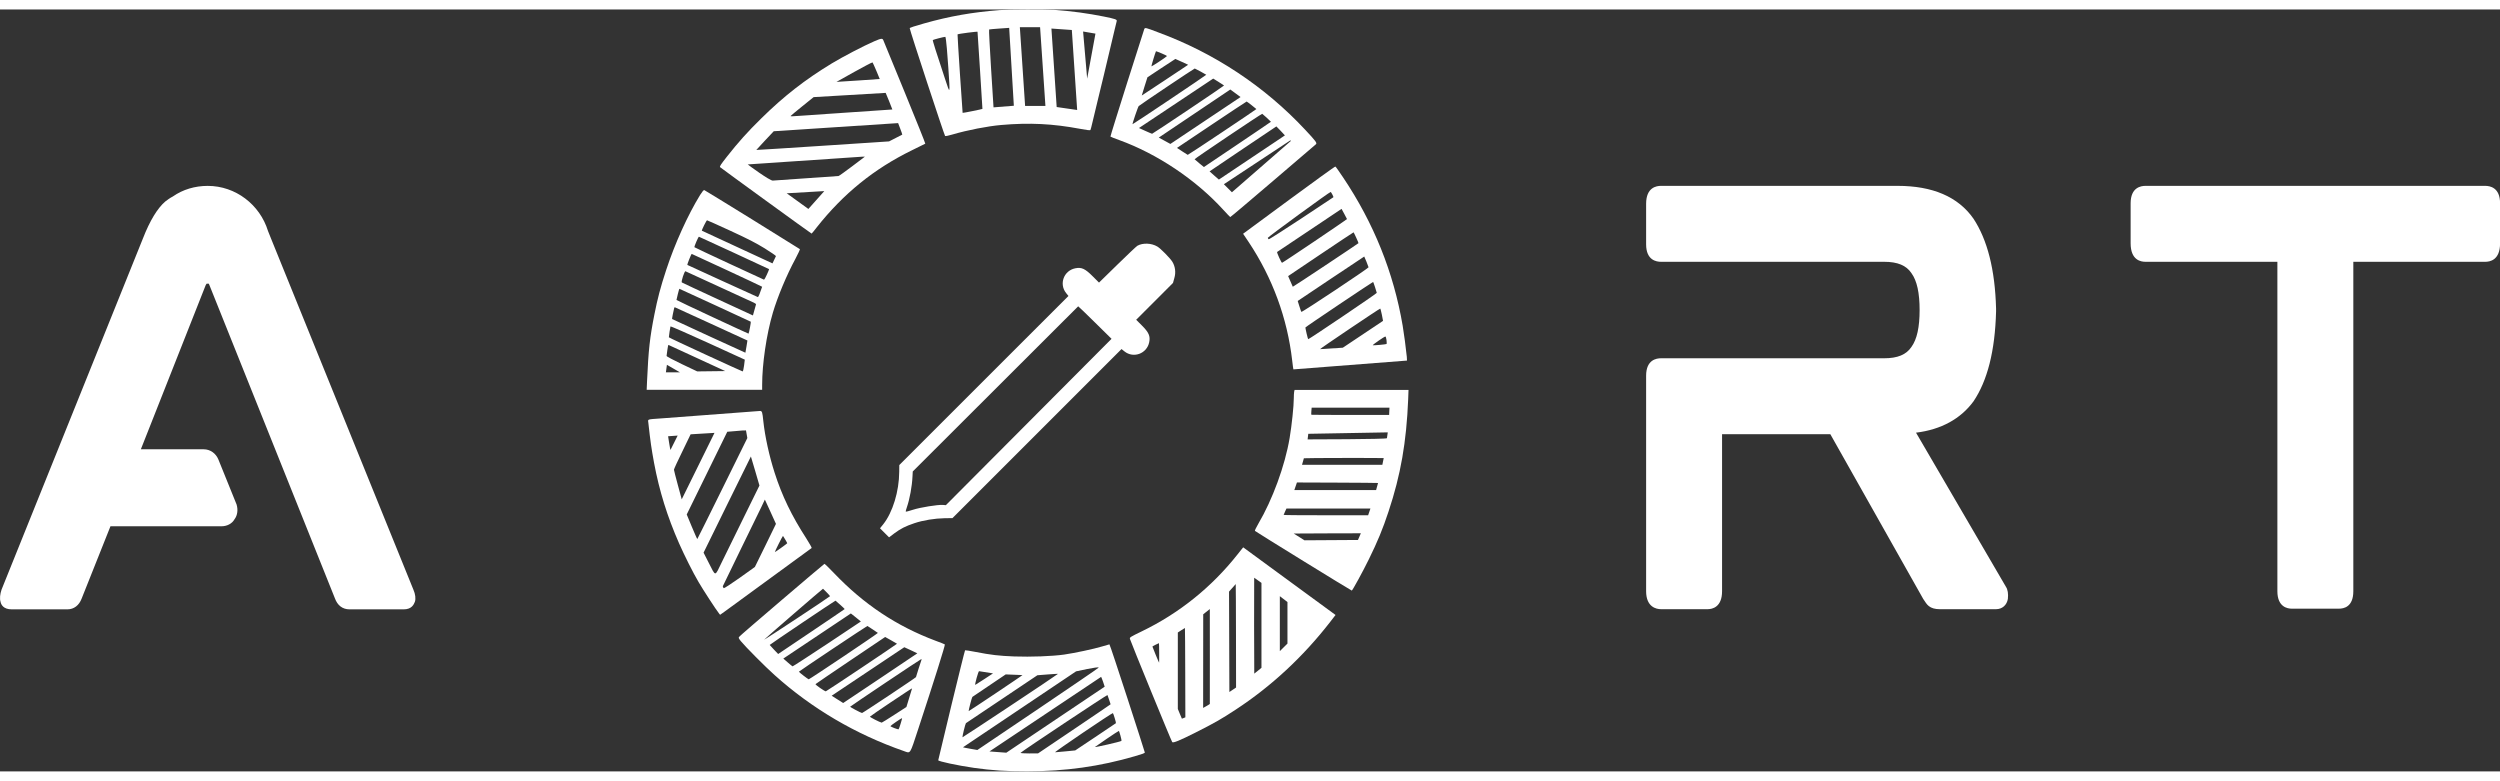 <svg width="130.621" height="40.8" viewBox="0 0 212.621 64.8" class="css-1j8o68f"><rect x="0" y="0" width="212.621" height="64.8" fill="#333333" stroke="none"/><defs id="SvgjsDefs1238"></defs><g id="SvgjsG1239" featurekey="nameLeftFeature-0" transform="matrix(1.077,0,0,1.077,-3.486,7.895)" fill="#fff"><path d="M24.64 10.76 l11.24 27.72 c0.16 0.36 0.2 0.72 0.12 0.96 c-0.08 0.2 -0.24 0.6 -0.88 0.6 l-4.28 0 c-0.56 0 -0.96 -0.32 -1.16 -0.88 l-9.92 -24.76 l-0.04 -0.08 l-0.16 0 s-0.04 0.04 -0.08 0.12 l-5.12 12.96 l4.96 0 c0.52 0 0.96 0.32 1.16 0.8 l1.44 3.56 c0.12 0.4 0.08 0.84 -0.16 1.16 c-0.2 0.36 -0.6 0.56 -1.04 0.56 l-8.76 0 l-2.28 5.72 c-0.2 0.52 -0.6 0.84 -1.12 0.84 l-4.4 0 c-0.64 0 -0.84 -0.36 -0.88 -0.6 c-0.08 -0.24 -0.04 -0.6 0.08 -0.96 l11.16 -27.72 c0.56 -1.44 1.16 -2.4 1.76 -2.92 c0.16 -0.12 0.36 -0.28 0.6 -0.4 c0.8 -0.56 1.76 -0.84 2.76 -0.84 c2.2 0 4.12 1.48 4.76 3.56 z"></path></g><g id="SvgjsG1240" featurekey="inlineSymbolFeature-0" transform="matrix(0.72,0,0,0.72,51.14,-3.649)" fill="#fff"><g xmlns="http://www.w3.org/2000/svg" transform="translate(0,1283) scale(0.1,-0.1)"><path d="M470.6,12778.6c-32.1-2.5-59.2-7.2-89.5-15.8c-10.4-2.9-16.8-5-16.8-5.6c0-2.2,40.8-126.2,41.8-127.3   c0.4-0.4,4.1,0.4,8.5,1.7c18,5.3,41.8,9.9,57.9,11.3c33.6,2.9,60.6,1.5,92.8-4.5c8.9-1.7,12.1-2,12.5-1.4c0.3,0.5,1.4,4.8,2.5,9.6   c1.1,4.8,4,17,6.5,27.1c2.4,10.1,5.4,22.5,6.7,27.6c4.6,19.1,6.8,28.5,8.6,36.2c1,4.4,2.9,12.1,4.1,17.3c1.2,5.2,2.4,10,2.6,10.7   c0.6,2-1.5,2.7-15.3,5.5c-19,3.8-37.2,6.3-58.5,7.9C523.4,12779.5,482.2,12779.5,470.6,12778.6z M518.3,12758.4l6.3-93h-24l-6.2,93   H518.3z M487.3,12665.6l-24-1.9c0,0-6,91.8-5.2,92c1,0.4,23.7,1.9,23.7,1.9L487.3,12665.6z M555.8,12755.1l6.3-94.5l-24.2,3.5   l-6.2,92.7L555.8,12755.1z M444.4,12753c0-0.8,6-90.9,5.8-91.1c-0.4-0.4-23.2-5-23.4-4.7c-0.2,0.2-6.3,92.4-6,92.7   C421.4,12750.6,444.4,12753.5,444.4,12753z M573.9,12697.6l-4.8,55.7l14.6-2.5L573.9,12697.6z M409.9,12710.7   c2.2-32.6,2.3-32.2-3.7-13.9c-10.9,32.8-15,46-14.6,46.4c0.4,0.5,13,3.8,14.7,3.8C407.3,12747.1,409.1,12722.7,409.9,12710.7z"></path><path d="M641.4,12756.3c-0.6-1.2-40.4-126.8-40-127.1c0.3-0.3,4.9-2.2,10.3-4.1c45-16.3,90.6-46.8,123.1-82.5   c4.1-4.5,7.8-8.3,8.1-8.5c0.7-0.2,100.5,85.4,101.1,85.9c1.8,1.5,0.4,3.4-12.6,17.3c-47.8,51.2-107.4,90.7-174.1,115.2   C642.9,12758,642.3,12758.1,641.4,12756.3z M668.1,12724.2c-1.9-1.9-18-12.4-18.3-12.1c-0.3,0.3,4.6,16.4,5.4,17.9   C655.3,12730.2,668.8,12724.9,668.1,12724.2z M693.2,12714c0,0-54.6-36.4-54.8-36.3c-0.1,0.1,6.7,21.5,6.7,21.5s32.7,21.7,33,21.7   S693.2,12714,693.2,12714z M714.6,12702.2c0-0.5-86.9-58.8-87.1-58.4c-0.4,0.5,6.4,20.5,7.3,21.4c1.6,1.6,65.3,44.3,66.2,44.4   C701.5,12709.6,714.6,12702.4,714.6,12702.2z M735.6,12689.5c-0.1-0.6-83.6-56.6-85-57c-0.4-0.1-15.5,6.8-15.5,6.8   s87.5,58.4,87.7,58.4C722.9,12697.6,735.6,12689.8,735.6,12689.5z M755.1,12675.9l-82.9-55.4l-13.7,7.5l84.5,56.8L755.1,12675.9z    M773.8,12661.7c-0.1-0.5-80.3-54.1-81.1-54.1c-0.3,0-12.7,8.2-12.7,8.2s81.6,54.8,82.3,54.8   C762.7,12670.6,773.8,12661.9,773.8,12661.7z M791,12646.7c0-0.3-79.2-53.5-79.2-53.5s-11,8.9-11,9.2c0,0.8,79.1,53.9,79.9,53.7   C781,12656.1,791,12647,791,12646.7z M807.5,12630.6c-0.2-0.1-78-52.2-78-52.2s-11,9.5-11,9.7c0,0.2,78.9,53.1,78.9,53.1   S807.6,12630.8,807.5,12630.6z M814.6,12624.1l-69.7-60.7l-9.5,9.5l78.5,51.8L814.6,12624.1z"></path><path d="M322.3,12741.7c-12.5-5.4-36.8-18.1-49.9-26c-31.9-19.4-56.6-38.6-83.7-65.3c-15.9-15.6-27-28-40.3-44.9   c-7.6-9.7-8.9-11.7-8-12.5c1.9-1.7,107.5-78.4,108-78.4c0.2,0,3,3.3,6.1,7.4c31.5,39.8,67.6,69.1,112.6,91.1   c8.5,4.1,15.5,7.6,15.6,7.7c0.6,0.5-48.5,119.7-49.2,121.3C332.3,12745.6,331.4,12745.6,322.3,12741.7z M328.9,12697.2   c-0.1-0.2-51.1-3.4-51.1-3.4s41.3,23.4,42.6,23C320.8,12716.7,329,12697.3,328.9,12697.2z M343.8,12661.2c-0.1-0.1-116-7.9-117.5-8   c-1.6-0.1-2.8,0-2.8,0.2c0,0.5,27.3,22.4,27.3,22.4l85.1,5C336,12680.7,344,12661.3,343.8,12661.2z M355.5,12631.5   c-0.4-0.2-15.6-8-15.6-8s-156.8-10.4-156.8-10.1s20.6,22.1,20.6,22.1l146.9,9.6C350.6,12645.1,355.8,12631.8,355.5,12631.5z    M280.2,12582.6c-1.3-0.2-75.8-5.2-77.6-5.4c-3.4-0.4-29.7,18.9-29.6,19.1c0.1,0.1,132.7,9,134.7,9.1l3.7,0.1   C311.3,12605.4,281.7,12582.8,280.2,12582.6z M244.6,12543.7l-25.6,18.5l44.4,2.6L244.6,12543.7z"></path><path d="M758.1,12514.4l6.6-9.8c28.2-42.4,45.7-90.1,51.4-140c0.6-5.6,1.3-10.2,1.4-10.4   c0.2-0.1,134.2,10.4,134.2,10.4s0,2.3-0.2,4.3c-1,10.1-3.5,28.9-4.9,36.9c-10.7,62.9-34.1,121.1-70.4,175.2   c-4.5,6.7-8.5,12.5-9.1,12.8C866.4,12594.5,758.1,12514.4,758.1,12514.4z M864.7,12557.5c-0.4-0.4-75.5-50.3-76.4-49.6   c-0.6,0.5-1,1.3-1,1.7c0.1,1,73.4,54.6,74.3,54.2C862,12563.8,865.3,12557.9,864.7,12557.5z M880.8,12531.8   c0-0.6-75.8-51.7-76.7-51.7c-0.8,0-6.4,12.2-5.8,12.8c0.3,0.3,76.1,50.9,76.1,50.9S880.8,12532.1,880.8,12531.8z M894.4,12503.3   c-1.3-1.2-77.4-51.8-77.6-51.5c-0.1,0.1-5.5,12.6-5.5,12.6s76.7,51.7,77.3,51.7C888.9,12516.1,894.7,12503.5,894.4,12503.3z    M906.3,12474.8c0-1.1-78.7-53.5-79.4-52.7c-0.4,0.3-4.3,12.9-4.3,12.9s78.3,52.5,78.6,52.5   C901.4,12487.6,906.3,12475.3,906.3,12474.8z M916,12444.6c0-0.9-79-54.2-80.9-54.7c-0.6-0.2-3.6,13.5-3.4,13.8   c0.1,0.7,79.2,53.7,80,53.8C912,12457.6,916,12445.1,916,12444.6z M923.4,12411.5c-0.1-0.2-47.5-31.7-47.5-31.7s-26.7-1.8-26.9-1.7   c-0.4,0.4,70.1,47.9,71.1,47.9C920.6,12426.1,923.6,12411.7,923.4,12411.5z M927.5,12388.9c0.3-2.3,0.3-4.4,0.1-4.7   c-0.5-0.5-15.3-1.8-16.3-1.5c-0.8,0.3,13.5,10.2,14.8,10.3C926.6,12393.1,927.2,12391.2,927.5,12388.9z"></path><path d="M121.6,12566c-0.7,0.2-2.3-1.7-4.9-5.8c-14.5-23.6-29.9-57.5-40.1-88.7c-6.7-20.4-10.1-33.3-13.9-52.5   c-5.4-27.2-7-41.7-8.7-79.3l-0.4-9.6H190v5.9c0,24,4.9,59,12.7,85.3c5.5,18.5,16.1,44.1,26.6,63.5c3.1,5.8,5.4,10.9,5.3,11.4   C234.4,12496.6,123.4,12565.3,121.6,12566z M76.3,12350.7l1.2,8.9l15.4-8.9H76.3z M113.3,12351.8c0,0-36.6,17-36.2,18.3   c0.1,0.9,1.6,13.2,2.2,13c0.4-0.2,67.1-30.9,67.1-30.9L113.3,12351.8z M166.9,12351.8c-0.7,0-87.1,39.7-87.1,40.3   c0,1.3,1.5,11.5,1.9,12.8c0.3,1.1,87.8-39.2,87.8-39.2S168.1,12351.8,166.9,12351.8z M170.2,12373.9c-0.2-0.1-86.3,39.5-86.6,39.8   c-0.2,0.3,1.8,10.7,2.5,13c0.2,0.5,0.5,0.9,0.7,0.9c0.3,0,85.8-39.3,85.8-39.3S170.4,12374.1,170.2,12373.9z M173.9,12396.4   c-0.2-0.2-85.1,39.3-85.1,39.8c0,0.9,3.1,13.2,3.4,13.2c0.1,0,84.1-38.6,84.4-38.9C176.9,12410,174.5,12397,173.9,12396.4z    M179.1,12417.9c0,0-83.4,38.4-84,39c-1,1,3.2,13.7,4.3,13.2c0.5-0.2,79.3-36.5,80.8-37.1c1.8-0.8,2.7-1.6,2.5-2.2   C182.6,12430.3,179.1,12417.9,179.1,12417.9z M184.9,12439.6c-0.4,0-83.2,37.9-83.3,38c-0.4,0.3,4.6,13,5.2,13   c0.3,0,83.4-38.5,83.2-38.8C187.4,12444,185.6,12439.6,184.9,12439.6z M192.1,12460.2c-0.7,0.2-81.9,37.8-82.1,38.3   c-0.4,0.8,4.6,12.4,5.3,12.4c0.2,0,82.7-38,82.9-38.3S193.1,12459.9,192.1,12460.2z M202.2,12479.4c0,0-83.2,38.4-83.4,38.6   c-0.5,0.5,5.4,12.3,6.1,12.3c0.4,0,12.8-5.6,27.6-12.4c21.3-9.8,29.7-14.2,40.4-20.7c7.3-4.6,13.4-8.7,13.4-9.2   C206.2,12487.6,202.2,12479.4,202.2,12479.4z"></path><path d="M818.4,12327.7c-0.2-1.3-0.4-4.6-0.4-7.4c0-9.4-2.4-32-4.9-47c-5.5-32.9-20.3-73.1-37.1-101.6   c-2.5-4.3-4.3-8-3.9-8.3c1.4-1.3,113.6-70.5,114.4-70.5c0.7,0,13.2,22.7,20.2,37.1c10.1,20.5,16.5,35.9,23.2,56.3   c14.4,43.3,21.1,81.8,23.2,132.6l0.4,11H818.9L818.4,12327.7z M930.6,12300.4c0,0-91.6-0.1-91.9,0.2c-0.4,0.4,0.4,8.4,0.4,8.4h91.9   L930.6,12300.4z M928,12272.9c0-1.3-93.7-1.4-93.7-1.4l0.8,6.6c16.6,0.4,93.9,1.7,93.9,1.7S928,12273.6,928,12272.9z    M924.2,12249.4c0-0.1-1.6-7.9-1.6-7.9h-94.9c0,0,2.2,7.4,2.2,7.7C829.9,12249.6,924.2,12249.7,924.2,12249.4z M917.5,12220   c0-0.4-2.3-8.4-2.3-8.4h-96.6l3.1,9C821.6,12220.6,917.5,12220.3,917.5,12220z M905.8,12181.9c0,0-99.8-0.2-99.8,0.4   c0,0.4,3.3,7.5,3.3,7.5h99.2L905.8,12181.9z M893.8,12152.7l-63.2-0.4c0,0-12.5,7.8-12.7,8c-0.1,0.1,79.3,0.3,79.3,0.3   L893.8,12152.7z"></path><path d="M70.8,12296.3c-16.8-1.2-15.8-0.8-15.3-4.7c2.6-23.5,3.7-30.8,6.8-47.8c6.3-33.5,15.6-63.3,29.6-95.2   c6.1-13.8,16.5-34.7,23.1-45.8c5-8.6,20.5-32.5,23.9-36.7l1.4-1.8l5.1,3.6c6.9,4.9,102.3,74.7,103.1,75.3c0.3,0.3-2.6,5.4-6.4,11.4   c-17.1,26.4-28.7,50.3-37.4,77.6c-6.3,19.6-11.4,42.8-13.3,60.7c-1.1,10.9-1.5,12-3.7,12.2   C186.5,12305.1,77.6,12296.8,70.8,12296.3z M172.5,12273.1c0,0-58.8-119.3-59.1-119.3c-0.6,0-12.5,29-12.5,29l47.9,97.7   c0,0,15.5,1.4,17.8,1.5l4.3,0.1L172.5,12273.1z M95,12200.7c0,0-9.2,33.5-9.2,35c0,0.7,4.4,10.4,9.9,21.5l9.8,20.3l28.2,1.7   L95,12200.7z M81.7,12259c-0.3-0.3-2.8,16.2-2.8,16.2l11.3,0.8C90.2,12276.1,81.9,12259.2,81.7,12259z M186.8,12217l-18.4-37.4   c-10.2-20.6-21.8-44.3-25.9-52.8c-8.8-18-6.9-18-15.9-0.5l-5.8,11.4c0,0,55.8,113.7,55.9,113.6   C176.9,12251.1,186.8,12217,186.8,12217z M206.3,12171.7c0-0.3-24.9-50.9-24.9-50.9s-36-26.2-36.9-25c-0.5,0.8-1,1.7-1,2.2   c0,0.5,43.2,88.6,45.5,93.5l4.2,8.9C193.1,12200.5,206.3,12172.1,206.3,12171.7z M219.6,12148.8c-1-1.1-14.4-10.7-14.6-10.4   c-0.3,0.3,9.1,19.1,9.6,19.1C214.8,12157.5,219.8,12149.1,219.6,12148.8z"></path><path d="M751.5,12135.6c-30.5-38.6-68.9-69.5-113-90.8c-13.8-6.7-14.4-7.1-14.1-8.9c0.7-2.9,49.1-121.1,50-122   c1.2-1.2,8.4,1.7,27.5,11.3c22.6,11.4,30.3,15.8,47.5,27.1c42.1,27.6,79.6,62.4,111.5,103.5l6.4,8.3l-109.1,79.9L751.5,12135.6z    M779.8,12102v-100.3c0,0-8.3-6.9-8.5-6.9c-0.2,0-0.3,113.3-0.1,113.3S779.8,12102,779.8,12102z M749.8,11978.4l-7.9-5.3   l-0.4,118.6c0,0,7.9,8.9,7.9,8.9C749.7,12100.5,749.8,11978.4,749.8,11978.4z M810.5,12030.3l-9-8.9v64.9l9-6.9V12030.3z    M718.8,11959c-0.2-0.5-7.9-4.7-7.9-4.7l0.1,110.6l7.8,6.2C718.7,12071.1,719,11959.5,718.8,11959z M689.9,11943.2   c0,0-4-1.7-4.1-1.6c-0.1,0.2-1.3,2.8-2.5,5.9l-2.3,5.6v90.3c0,0,8.1,5.3,8.4,5.3C689.7,12048.8,689.9,11943.2,689.9,11943.2z    M658.9,12007.7c-0.4,0.3-7.9,18.6-7.9,19.1c0,0.3,7,3.9,7.7,4C659,12030.8,659.1,12007.5,658.9,12007.7z"></path><path d="M162.6,12038.1c-0.6-1-0.1-2,2.2-4.9c4.9-6.1,29.3-30.7,39.8-40c43.9-39.5,95.7-70,152.9-89.9   c8-2.8,6.7-4.8,16.9,26.2c18.9,57.4,32,99.2,31.4,99.8c-0.3,0.3-5.3,2.3-11.1,4.4c-46,17.3-84.5,42.9-119.7,79.7   c-5.8,6.1-11,11.1-11.4,11.1C263.1,12124.5,163.4,12039.5,162.6,12038.1z M270.2,12086.3c-2.3-2.1-77.6-51.8-77.9-51.4   c-0.2,0.2,69.2,60.3,69.6,60.2C262.1,12095,270.5,12086.6,270.2,12086.3z M287.5,12071.1c0-0.3-78.6-53.1-78.6-53.1   s-10,10.4-10,10.7c0.2,0.6,76.9,52.2,77.7,52.3C276.9,12081,287.5,12071.5,287.5,12071.1z M306.6,12056.4c0-0.2-79.9-53.3-80.7-53   c-0.7,0.2-10.9,9.2-10.9,9.2l79.8,53.3C294.8,12065.9,306.6,12056.6,306.6,12056.4z M326.7,12042.9c0.2-0.6-80.6-54.8-81.7-54.8   c-0.7,0-11.6,8.4-11.6,9c0,0.5,80.2,54,80.9,54C314.6,12051,326.5,12043.2,326.7,12042.9z M349.3,12030.1   c-0.1-0.5-82.9-55.9-84.1-56.2c-1-0.2-12.2,7.4-12.2,8.5c0,0.4,82.3,55.7,82.3,55.7S349.3,12030.3,349.3,12030.1z M373.3,12018.8   c0-0.2-87.6-58.7-87.6-58.7l-13.6,8.6l85.8,57.3C357.8,12026,373.3,12019,373.3,12018.8z M378.1,12010.8   c-0.7-1.8-6.4-19.7-6.4-20.1c0-0.6-62.8-42.4-63.7-42.4c-1.1,0-14.1,6.9-14.1,7.4c0.1,0.5,83.2,56.2,84.1,56.3   C378.3,12012,378.4,12011.4,378.1,12010.8z M360.4,11955.4c0,0-28.7-18.7-29.2-18.5c-2.4,0.5-14.1,6.5-13.9,7.1   c0.2,0.7,49.4,33.7,49.8,33.4C367.1,11977.2,360.4,11955.4,360.4,11955.4z M351.2,11929.1c-1-0.4-9.4,2.9-9.7,3.7   c-0.1,0.5,13,9.5,13.8,9.5C355.7,11942.3,351.7,11929.2,351.2,11929.1z"></path><path d="M591.9,12027c-10.3-3.1-32.3-7.8-45.3-9.7c-14.5-2-38.9-2.9-58.9-2.2c-17.9,0.7-27.5,1.8-45.4,5.3   c-6.7,1.3-12.4,2.2-12.6,2c-0.7-0.6-31.7-129-31.7-129.9c0-1.3,22.8-6.2,42.2-9c21.3-3,38-4.1,62.9-4.1   c45.5,0.1,85.5,5.7,127.3,17.9c9,2.6,11.6,3.6,11.6,4.4c0,0.9-41,127.7-41.8,127.7C599.5,12029.2,595.7,12028.2,591.9,12027z    M587.6,12002c0.3-0.7-143.4-97.4-143.4-97.4s-17,2.9-17,3.2c0.1,0.2,133.6,89.7,133.6,89.7S587.1,12003.4,587.6,12002z    M462.7,11995.1c0,0-20.9-13.8-21-13.6c-0.7,0.7,3.7,16.3,4.5,16.2C446.6,11997.7,462.7,11995.1,462.7,11995.1z M539.4,11994.5   c-1.7-1.7-112.7-75.3-112.8-74.9c-0.3,0.9,3.4,16.1,4.1,16.7c0.4,0.2,84.4,56.6,84.4,56.6S539.7,11994.9,539.4,11994.5z    M497.5,11993.1c0.5-0.1-63.6-43-63.6-42.6c0,1.7,3.8,16.2,4.4,16.8c0.4,0.4,39.4,26.6,39.4,26.6S496.9,11993.1,497.5,11993.1z    M594.6,11979.4c-0.1-0.1-116.2-78-116.2-78l-19.9,1.5c0,0,131.7,88.1,131.9,88.1C590.7,11991,594.8,11979.5,594.6,11979.4z    M601.6,11958.6c0-0.3-85.7-58-85.7-58s-21.6-0.4-20.6,0.7c2.5,2.5,102.1,68.7,102.6,68.2C598.1,11969.1,601.6,11959,601.6,11958.6   z M607.9,11936.3c-0.4-0.4-11.3-7.7-24.4-16.4l-23.7-15.8c0,0-23.1-2.3-23.8-2.2c-1.2,0.2,66.6,46.2,68.3,46.3   C604.7,11948.3,608.3,11936.7,607.9,11936.3z M614.3,11915.3c-1.8-1.1-30.7-7.7-31.3-7.2c-0.1,0.2,27.7,19.1,28.4,19.1   C611.6,11927.3,615.2,11915.8,614.3,11915.3z"></path></g><g xmlns="http://www.w3.org/2000/svg" transform="translate(0,575) scale(0.1,-0.1)"><path d="M656.8,5419.3c-6.9,4.1-17.1,4.6-23.6,0.9c-2.6-1.5-45.3-43.5-45.3-43.5l-7.6,7.6c-8.8,8.8-13,10.8-20.4,9.3   c-13.6-2.7-19.4-18.5-10.9-29.2l2.8-3.5L352,5161.2l-0.1-8c-0.1-23.1-7.7-47.9-18.9-62l-3.8-4.7l5.3-5.3l5.4-5.4l6.2,4.7   c7.6,5.6,13,8.4,23.7,12c10.4,3.5,24.1,5.7,35.9,5.9l9.1,0.1l199.7,199.7l3.5-2.8c10.7-8.5,26.5-2.6,29.2,10.9   c1.5,7.2-0.5,11.6-8.6,19.7l-6.8,6.8l43.5,43.5l1.6,5.8c2,6.7,1,13.8-2.4,19.3C671.7,5405.8,660.7,5417,656.8,5419.3z    M504.9,5212.1l-97.9-98.3l-3.6,0.3c-5.9,0.4-26.6-2.9-35.2-5.7c-4.5-1.5-8.4-2.5-8.6-2.2c-0.2,0.2,0.4,2.5,1.4,5.3   c3.3,9.6,6.1,24.7,6.6,36.4l0.3,5.7c0,0,195,194.8,195.4,195.1c0.3,0.3,39.4-38.4,39.4-38.4L504.9,5212.1z"></path></g></g><g id="SvgjsG1241" featurekey="nameRightFeature-0" transform="matrix(1.091,0,0,1.091,136.509,7.32)" fill="#fff"><path d="M31.24 38.28 c0.16 0.24 0.2 0.56 0.16 0.96 c-0.08 0.48 -0.44 0.8 -0.92 0.8 l-4.4 0 c-0.36 0 -0.64 -0.08 -0.84 -0.24 c-0.16 -0.12 -0.28 -0.32 -0.44 -0.56 l-7.24 -12.84 l-8.44 0 l0 12.24 c0 1.24 -0.76 1.4 -1.12 1.4 l-3.64 0 c-0.36 0 -1.16 -0.16 -1.16 -1.4 l0 -16.8 c0 -1.24 0.8 -1.36 1.16 -1.36 l17.4 0 c1.04 0 1.72 -0.28 2.12 -0.88 c0.44 -0.6 0.64 -1.56 0.64 -2.88 s-0.2 -2.28 -0.64 -2.88 c-0.4 -0.6 -1.08 -0.88 -2.12 -0.88 l-17.4 0 c-0.36 0 -1.16 -0.12 -1.16 -1.36 l0 -3.16 c0 -1.28 0.8 -1.4 1.16 -1.4 l18.44 0 c2.72 0 4.72 0.84 5.92 2.56 c1.08 1.64 1.68 3.96 1.76 7 l0 0.24 c-0.08 3.08 -0.68 5.4 -1.76 7 c-1 1.36 -2.52 2.2 -4.48 2.44 z M68.609 7.04 c0.36 0 1.16 0.12 1.16 1.36 l0 3.12 c0 1.32 -0.8 1.44 -1.16 1.44 l-10.28 0 l0 25.68 c0 1.24 -0.76 1.36 -1.12 1.36 l-3.68 0 c-0.32 0 -1.12 -0.12 -1.12 -1.36 l0 -25.68 l-10.28 0 c-0.36 0 -1.16 -0.12 -1.16 -1.44 l0 -3.12 c0 -1.24 0.8 -1.36 1.16 -1.36 l26.48 0 z"></path></g></svg>